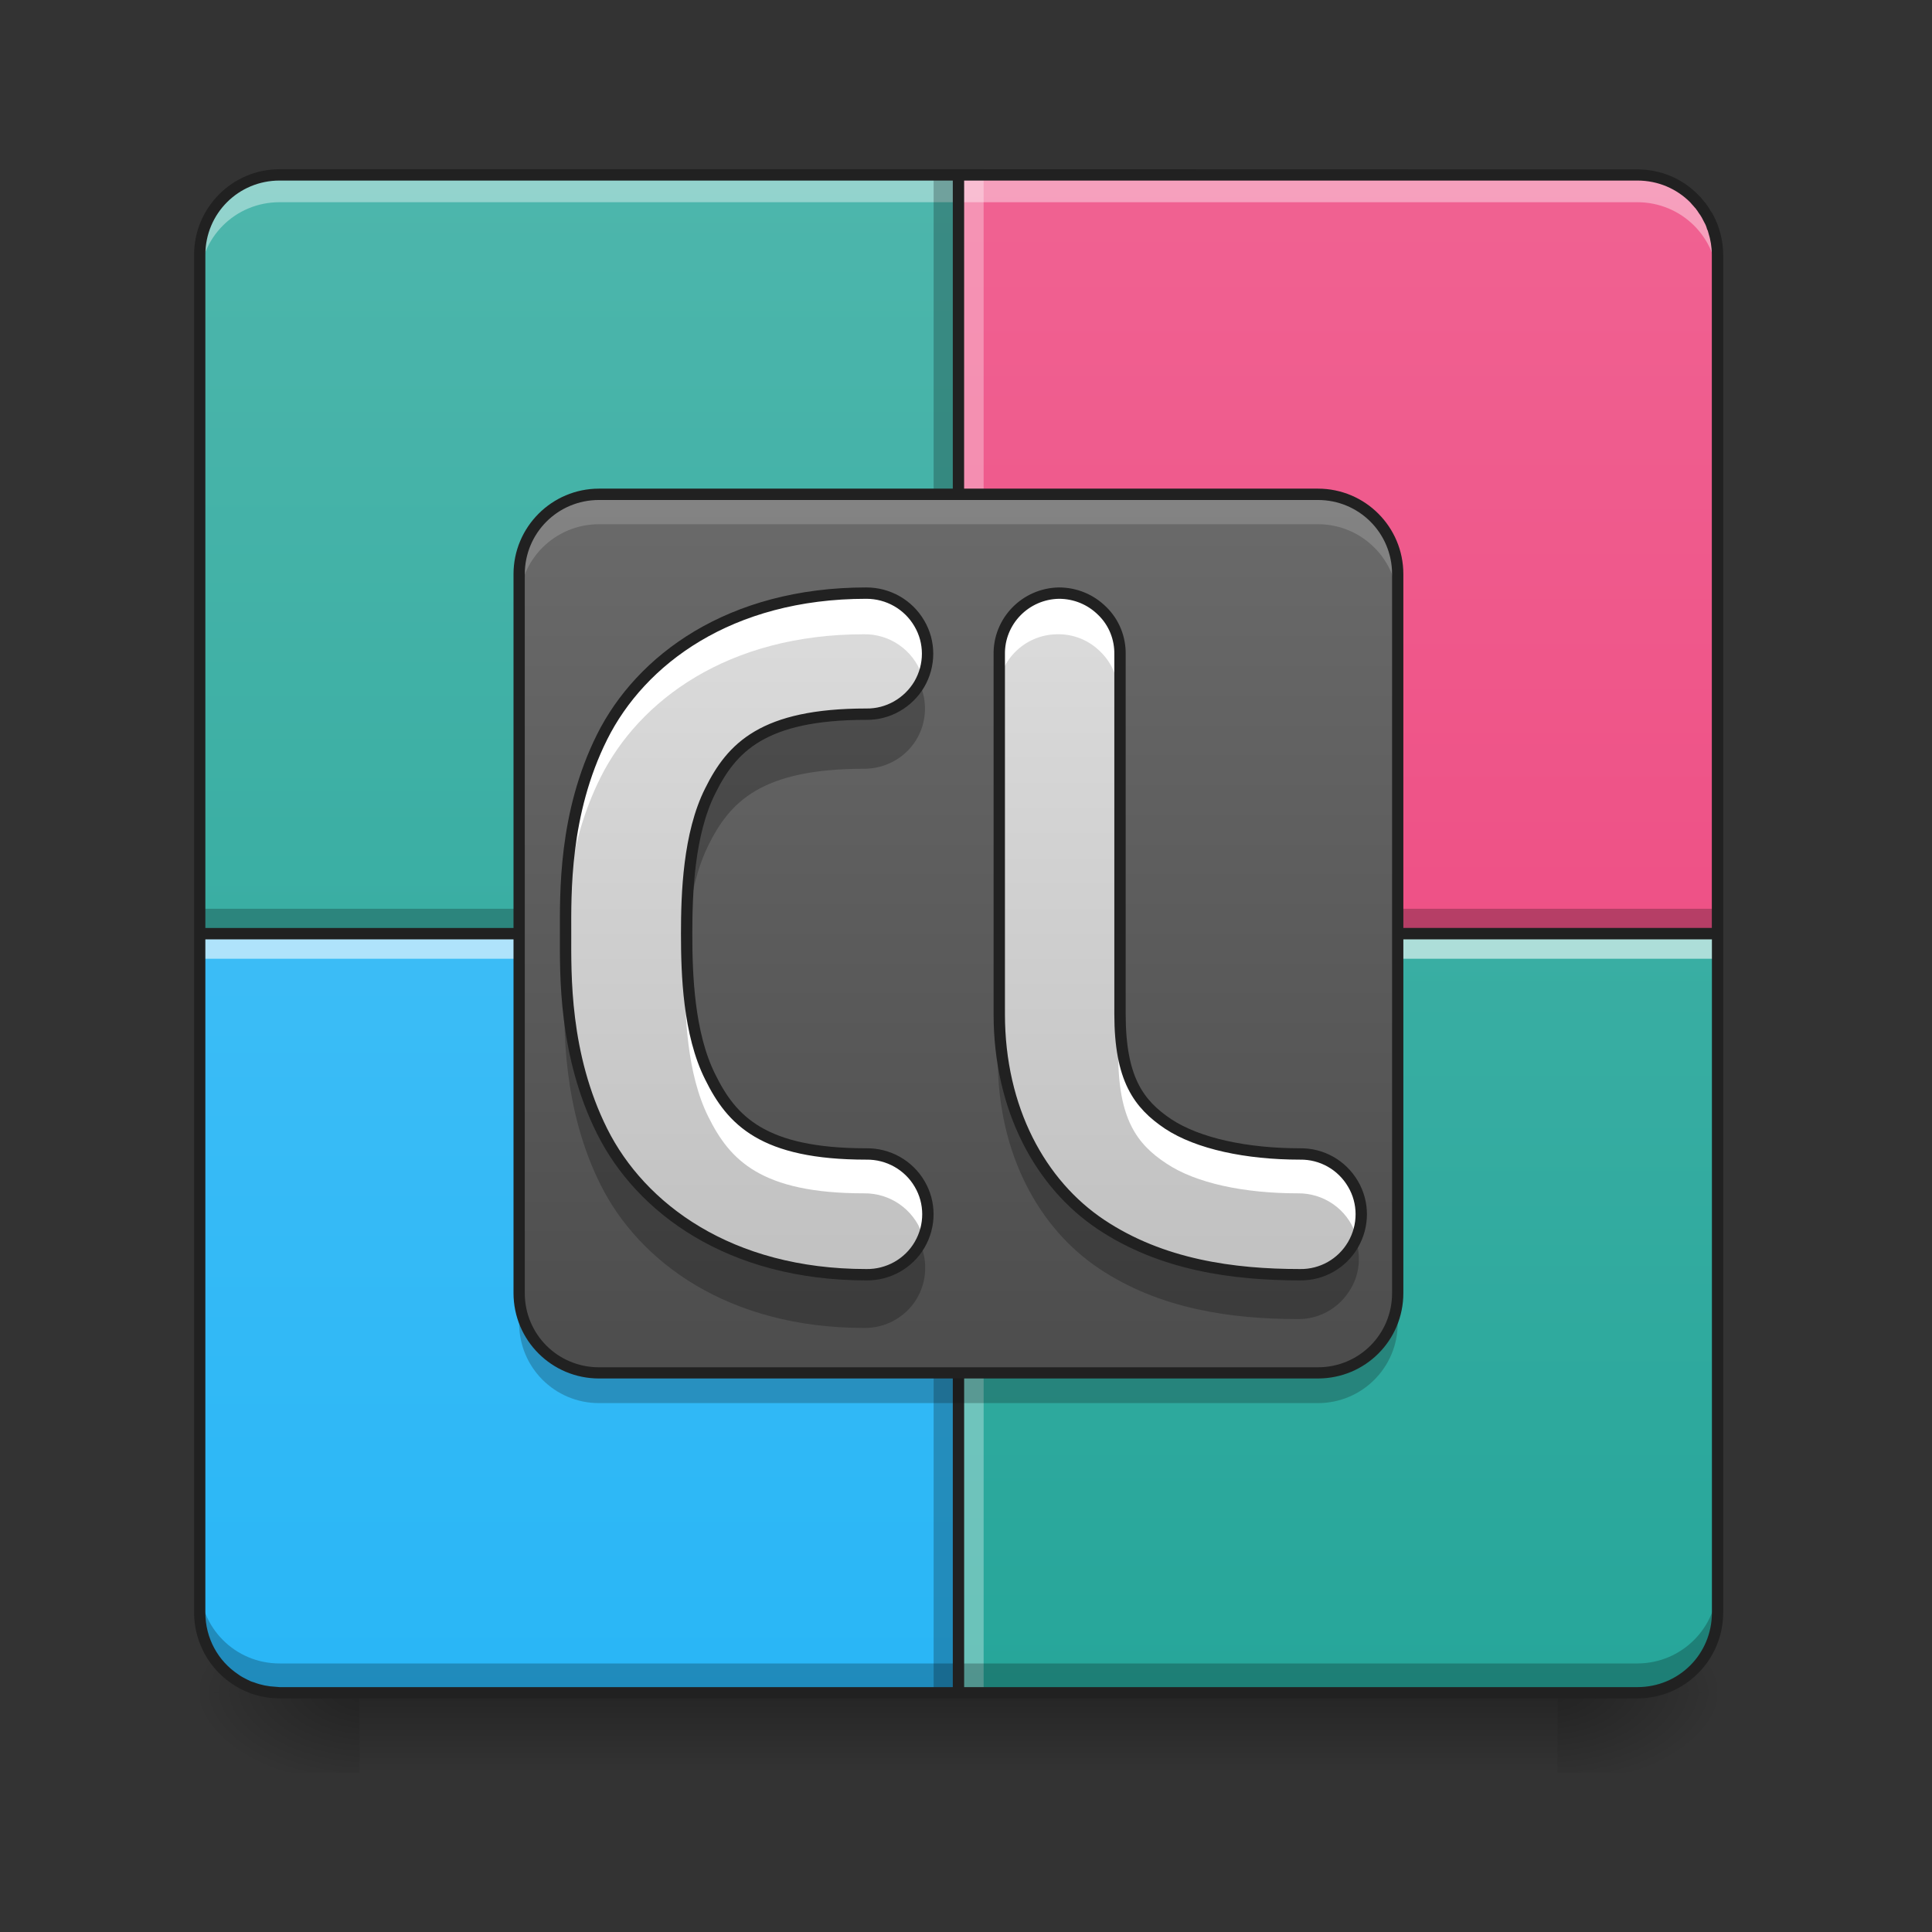 <svg height="24" viewBox="0 0 24 24" width="24" xmlns="http://www.w3.org/2000/svg" xmlns:xlink="http://www.w3.org/1999/xlink"><rect x="0" y="0" width="24" height="24" fill="#333333" stroke="none"/><linearGradient id="a" gradientUnits="userSpaceOnUse" x1="11.907" x2="11.907" y1="21.025" y2="22.018"><stop offset="0" stop-opacity=".275"/><stop offset="1" stop-opacity="0"/></linearGradient><linearGradient id="b"><stop offset="0" stop-opacity=".314"/><stop offset=".222" stop-opacity=".275"/><stop offset="1" stop-opacity="0"/></linearGradient><radialGradient id="c" cx="450.909" cy="189.579" gradientTransform="matrix(0 -.059 -.105 -0 39.098 47.696)" gradientUnits="userSpaceOnUse" r="21.167" xlink:href="#b"/><radialGradient id="d" cx="450.909" cy="189.579" gradientTransform="matrix(-0 .059 .105 0 -15.283 -5.646)" gradientUnits="userSpaceOnUse" r="21.167" xlink:href="#b"/><radialGradient id="e" cx="450.909" cy="189.579" gradientTransform="matrix(-0 -.059 .105 -0 -15.283 47.696)" gradientUnits="userSpaceOnUse" r="21.167" xlink:href="#b"/><radialGradient id="f" cx="450.909" cy="189.579" gradientTransform="matrix(0 .059 -.105 0 39.098 -5.646)" gradientUnits="userSpaceOnUse" r="21.167" xlink:href="#b"/><linearGradient id="g"><stop offset="0" stop-color="#26a69a"/><stop offset="1" stop-color="#4db6ac"/></linearGradient><linearGradient id="h" gradientUnits="userSpaceOnUse" x1="7.938" x2="7.938" xlink:href="#g" y1="21.025" y2="2.172"/><linearGradient id="i" gradientUnits="userSpaceOnUse" x1="7.938" x2="7.938" y1="21.025" y2="2.172"><stop offset="0" stop-color="#ec407a"/><stop offset="1" stop-color="#f06292"/></linearGradient><linearGradient id="j" gradientUnits="userSpaceOnUse" x1="7.442" x2="7.442" xlink:href="#g" y1="21.025" y2="2.172"/><linearGradient id="k" gradientTransform="matrix(0 .047 .047 0 10.388 -.309)" gradientUnits="userSpaceOnUse" x1="455.083" x2="52.917" y1="-62.834" y2="-62.834"><stop offset="0" stop-color="#29b6f6"/><stop offset="1" stop-color="#4fc3f7"/></linearGradient><linearGradient id="l" gradientUnits="userSpaceOnUse" x1="12.404" x2="12.404" y1="21.025" y2="2.172"><stop offset="0" stop-color="#424242"/><stop offset="1" stop-color="#757575"/></linearGradient><linearGradient id="m"><stop offset="0" stop-color="#bdbdbd"/><stop offset="1" stop-color="#e0e0e0"/></linearGradient><linearGradient id="n" gradientUnits="userSpaceOnUse" x1="9.247" x2="9.247" xlink:href="#m" y1="17.056" y2="6.141"/><linearGradient id="o" gradientTransform="matrix(.047 0 0 -.047 9.174 11.641)" gradientUnits="userSpaceOnUse" x1="127" x2="127" xlink:href="#m" y1="-115.522" y2="117.311"/><path d="m4.465 20.953h14.883v1.102h-14.883zm0 0" fill="url(#a)"/><path d="m19.348 21.027h1.988v-.996h-1.988zm0 0" fill="url(#c)"/><path d="m4.465 21.027h-1.984v.992h1.984zm0 0" fill="url(#d)"/><path d="m4.465 21.027h-1.984v-.996h1.984zm0 0" fill="url(#e)"/><path d="m19.348 21.027h1.988v.992h-1.988zm0 0" fill="url(#f)"/><path d="m11.906 11.598v9.43h8.434c.551 0 .996-.445.996-.996v-8.434zm0 0" fill="url(#h)"/><path d="m11.906 2.172v9.426h9.43v-8.434c0-.551-.445-.992-.996-.992zm0 0" fill="url(#i)"/><path d="m11.906 11.598v-9.426h-8.434c-.551 0-.992.441-.992.992v8.434zm0 0" fill="url(#j)"/><path d="m2.48 11.289h18.855v.246h-18.855zm0 0" fill-opacity=".235"/><path d="m2.48 3.504v-.363c0-.551.441-.992.992-.992h16.867c.551 0 .996.441.996.992v.363c0-.551-.445-.992-.996-.992h-16.867c-.551 0-.992.441-.992.992zm0 0" fill="#fff" fill-opacity=".392"/><path d="m2.48 11.598h9.426v9.43h-8.434c-.551 0-.992-.445-.992-.996zm0 0" fill="url(#k)"/><path d="m11.598 21.027v-18.855h.246v18.855zm0 0" fill-opacity=".235"/><path d="m11.969 21.027v-18.855h.25v18.855zm0 0" fill="#fff" fill-opacity=".314"/><path d="m2.48 11.66h18.855v.25h-18.855zm0 0" fill="#fff" fill-opacity=".588"/><path d="m2.48 19.672v.359c0 .551.441.996.992.996h16.867c.551 0 .996-.445.996-.996v-.359c0 .547-.445.992-.996.992h-16.867c-.551 0-.992-.445-.992-.992zm0 0" fill-opacity=".235"/><path d="m11.836 2.102h-8.363c-.586 0-1.062.477-1.062 1.062v16.867c0 .168.039.324.105.461.008.016.016.031.023.047.18.332.531.559.934.559h16.867c.59 0 1.066-.477 1.066-1.066v-16.867c0-.09-.012-.18-.035-.266-.008-.023-.012-.047-.02-.066 0-.004-.004-.008-.004-.008 0-.008-.004-.016-.008-.027 0-.004-.004-.008-.004-.012-.004-.004-.004-.008-.004-.012-.004-.008-.008-.016-.012-.023-.004-.008-.008-.016-.008-.023-.004-.004-.004-.008-.008-.012 0-.004-.004-.008-.004-.012-.004-.008-.008-.016-.012-.023-.004-.008-.008-.016-.012-.023s-.008-.012-.012-.02c-.008-.008-.012-.016-.016-.023-.008-.016-.016-.027-.027-.043-.004-.004-.004-.008-.008-.012-.008-.012-.016-.02-.02-.031-.012-.012-.023-.027-.035-.039-.008-.012-.02-.027-.031-.039-.012-.012-.023-.023-.035-.035-.191-.195-.457-.312-.754-.312zm-8.363.141h8.363v9.285h-9.285v-8.363c0-.512.41-.922.922-.922zm8.504 0h8.363c.258 0 .488.102.656.27.008.012.02.02.027.031.012.012.02.023.031.035.008.008.016.016.02.027.004 0 .004.004.008.008.008.012.016.023.023.035.027.035.047.074.066.113.016.027.027.055.035.086.008.012.012.027.016.043.027.086.043.176.043.273v8.363h-9.289zm-9.426 9.426h9.285v9.289h-8.363c-.016 0-.031-.004-.047-.004-.094-.004-.188-.023-.27-.055-.031-.008-.059-.02-.086-.035-.039-.02-.078-.039-.113-.066-.246-.164-.406-.445-.406-.766zm9.426 0h9.289v8.363c0 .516-.41.926-.926.926h-8.363zm0 0" fill="#212121"/><path d="m7.441 6.141h8.93c.551 0 .992.445.992.992v8.93c0 .551-.441.992-.992.992h-8.93c-.547 0-.992-.441-.992-.992v-8.93c0-.547.445-.992.992-.992zm0 0" fill="url(#l)"/><path d="m7.441 6.141c-.551 0-.992.441-.992.992v.371c0-.547.441-.992.992-.992h8.93c.551 0 .992.445.992.992v-.371c0-.551-.441-.992-.992-.992zm0 0" fill="#d7d7d7" fill-opacity=".235"/><path d="m7.441 17.43c-.551 0-.992-.445-.992-.992v-.375c0 .551.441.992.992.992h8.93c.551 0 .992-.441.992-.992v.375c0 .547-.441.992-.992.992zm0 0" fill="#0f0f0f" fill-opacity=".235"/><path d="m7.441 6.07c-.586 0-1.062.477-1.062 1.062v8.93c0 .59.477 1.062 1.062 1.062h8.93c.59 0 1.062-.473 1.062-1.062v-8.93c0-.586-.473-1.062-1.062-1.062zm0 .141h8.93c.512 0 .922.41.922.922v8.93c0 .512-.41.922-.922.922h-8.93c-.512 0-.922-.41-.922-.922v-8.93c0-.512.41-.922.922-.922zm0 0" fill="#212121"/><path d="m10.734 7.375c-1.695 0-2.797.828-3.273 1.781-.477.953-.453 1.945-.453 2.441s-.023 1.492.453 2.445c.477.953 1.578 1.777 3.273 1.777.27.004.523-.137.66-.371s.137-.523 0-.754c-.137-.234-.391-.375-.66-.371-1.281 0-1.668-.414-1.934-.953-.27-.535-.293-1.277-.293-1.773s.023-1.238.293-1.773c.266-.535.652-.949 1.934-.949.27.004.52-.141.656-.371.137-.234.137-.523 0-.754-.137-.234-.387-.375-.656-.375zm0 0" fill="url(#n)"/><path d="m10.734 7.375c-1.695 0-2.797.828-3.273 1.781-.477.953-.453 1.945-.453 2.441v.25c.004-.535.047-1.379.453-2.191.477-.953 1.578-1.777 3.273-1.777.32-.004.605.195.715.496.082-.23.047-.484-.098-.684-.141-.199-.371-.316-.617-.316zm-2.223 4.473c-.004.09-.004.176-.004.25 0 .5.023 1.238.293 1.777.266.535.652.949 1.934.949.32-.004.609.195.719.496.082-.23.043-.484-.098-.684-.145-.199-.375-.316-.621-.312-1.281 0-1.668-.414-1.934-.953-.227-.449-.281-1.047-.289-1.523zm0 0" fill="#fff"/><path d="m11.41 8.465c-.129.254-.391.41-.676.41-1.281 0-1.668.414-1.934.949-.27.535-.293 1.277-.293 1.773 0 .102 0 .219.004.34.016-.461.078-1.012.289-1.438.266-.535.652-.949 1.934-.949.262 0 .508-.133.645-.355.137-.219.148-.5.031-.73zm-4.398 3.473c-.004.125-.004.242-.004.336 0 .496-.023 1.492.453 2.445.477.953 1.578 1.777 3.273 1.777.262.004.508-.129.648-.352.137-.223.148-.5.031-.734-.129.254-.391.414-.68.41-1.695 0-2.797-.828-3.273-1.777-.387-.77-.441-1.566-.449-2.105zm0 0" fill-opacity=".235"/><path d="m228.978-57.682c-36.163 0-59.661 17.665-69.827 37.996-10.166 20.331-9.666 41.496-9.666 52.078s-.5 31.83 9.666 52.162c10.166 20.331 33.663 37.913 69.827 37.913 5.749.083 11.166-2.916 14.082-7.916 2.916-5 2.916-11.166 0-16.082-2.916-5-8.333-7.999-14.082-7.916-27.331 0-35.58-8.832-41.246-20.331-5.749-11.416-6.249-27.247-6.249-37.83s.5-26.414 6.249-37.83c5.666-11.416 13.915-20.248 41.246-20.248 5.749.083 11.082-3 13.999-7.916 2.916-5 2.916-11.166 0-16.082-2.916-5-8.249-7.999-13.999-7.999zm0 0" fill="none" stroke="#212121" stroke-linecap="round" stroke-linejoin="round" stroke-width="3" transform="matrix(.047 0 0 .047 0 10.079)"/><path d="m13.133 7.375c-.414.008-.746.348-.738.762v4.453c0 1.18.512 2.109 1.262 2.609s1.637.621 2.465.621c.27.004.52-.137.656-.371.137-.234.137-.523 0-.754-.137-.234-.387-.375-.656-.371-.664 0-1.266-.129-1.633-.371-.367-.246-.598-.559-.598-1.363v-4.453c.004-.203-.074-.398-.219-.539-.145-.145-.336-.223-.539-.223zm0 0" fill="url(#o)"/><path d="m13.133 7.375c-.414.008-.746.348-.738.762v.5c-.008-.414.324-.754.738-.758.203-.004.395.074.539.219.145.141.223.336.219.539v-.5c.004-.203-.074-.398-.219-.539-.145-.145-.336-.223-.539-.223zm.758 5.215v.504c0 .805.23 1.117.598 1.359.367.246.969.371 1.633.371.32-.004.609.195.715.496.082-.23.047-.484-.098-.684-.141-.199-.375-.316-.617-.312-.664 0-1.266-.129-1.633-.371-.367-.246-.598-.559-.598-1.363zm0 0" fill="#fff"/><path d="m12.395 12.578v.578c0 1.18.512 2.105 1.262 2.605s1.637.625 2.465.625c.25.004.488-.121.629-.332.145-.207.168-.473.07-.707-.117.281-.395.465-.699.461-.828 0-1.715-.125-2.465-.625s-1.262-1.426-1.262-2.605zm0 0" fill-opacity=".235"/><path d="m169.115-57.682c-8.832.167-15.915 7.416-15.748 16.248v94.991c0 25.164 10.916 44.996 26.914 55.661 15.998 10.666 34.913 13.249 52.578 13.249 5.749.083 11.082-2.916 13.999-7.916 2.916-5 2.916-11.166 0-16.082-2.916-5-8.249-7.999-13.999-7.916-14.165 0-26.997-2.75-34.83-7.916-7.833-5.249-12.749-11.916-12.749-29.081v-94.991c.083-4.333-1.583-8.499-4.666-11.499-3.083-3.083-7.166-4.75-11.499-4.75zm0 0" fill="none" stroke="#212121" stroke-linecap="round" stroke-linejoin="round" stroke-width="3" transform="matrix(.047 0 0 .047 5.205 10.079)"/></svg>
